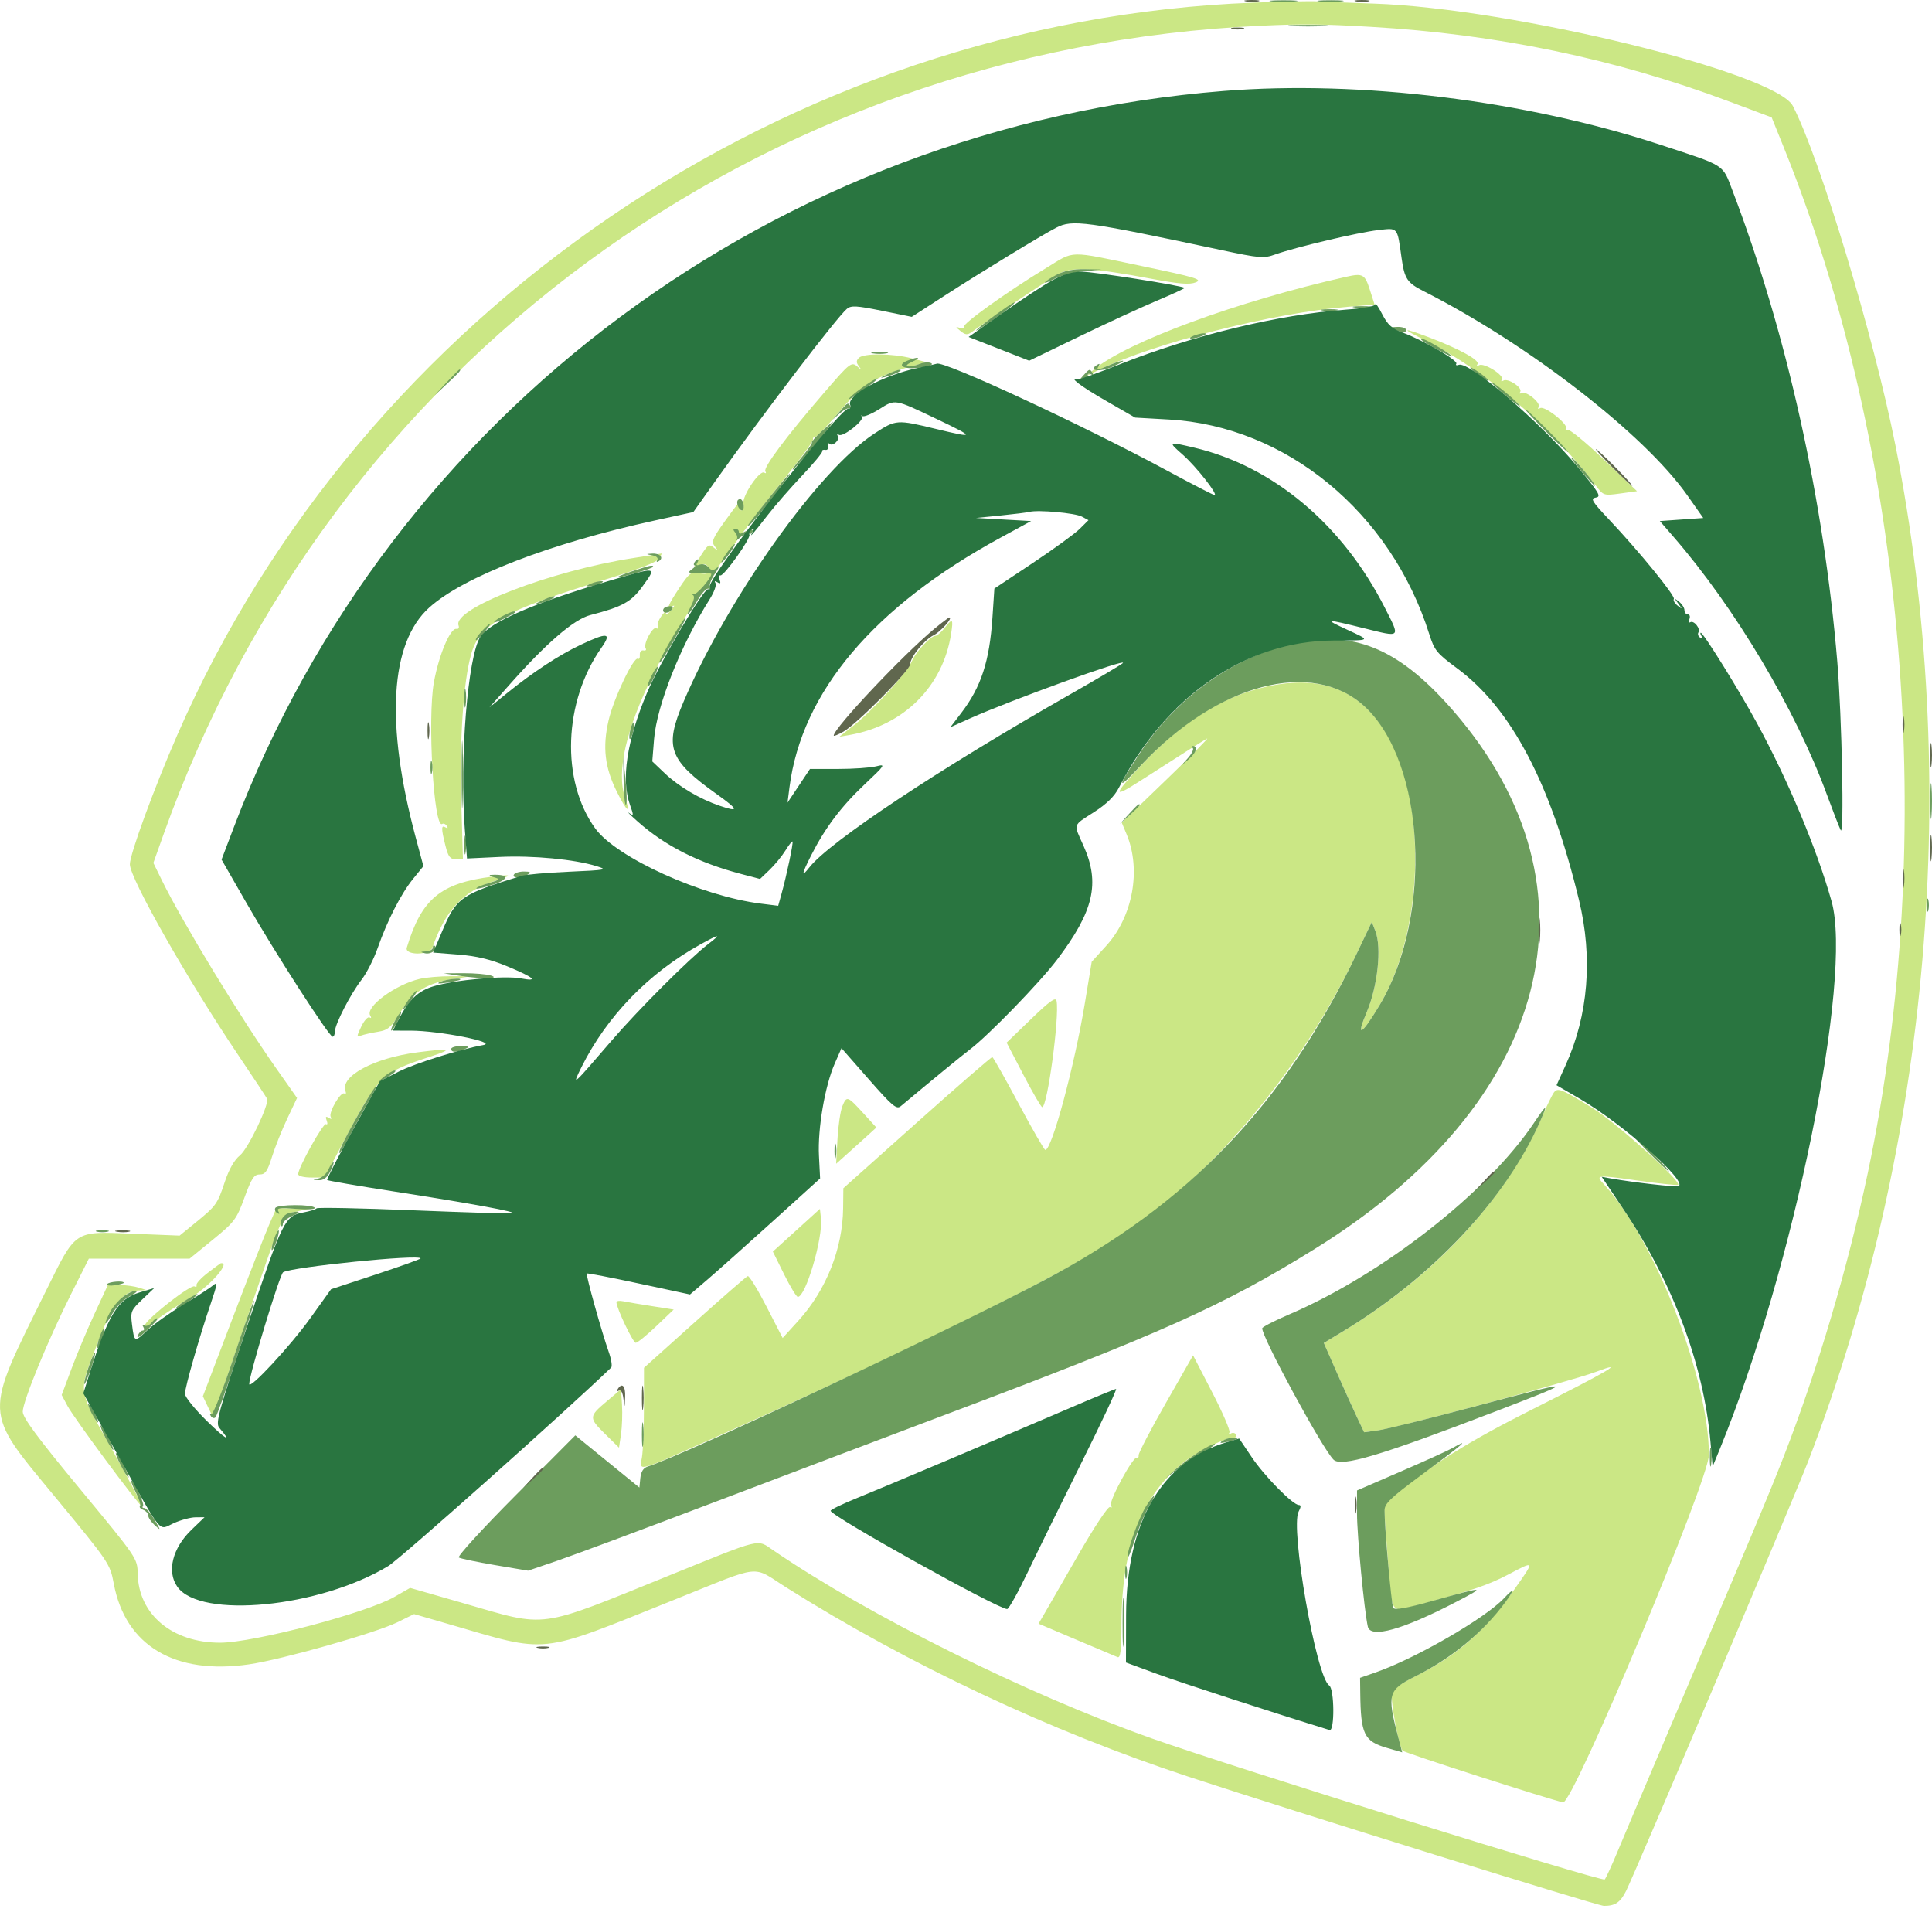 <svg width="496" height="490" viewBox="0 0 496 490" fill="none" xmlns="http://www.w3.org/2000/svg">
<path fill-rule="evenodd" clip-rule="evenodd" d="M321.672 0.684C202.639 5.245 92.982 79.911 45.48 188.75C39.54 202.36 33.34 219.275 33.34 221.869C33.34 225.466 48.025 251.315 61.165 270.851C65.09 276.684 68.421 281.726 68.566 282.056C69.183 283.452 63.691 294.915 61.603 296.59C60.173 297.735 58.8 300.134 57.73 303.349C55.811 309.114 55.511 309.53 50.133 313.908L46.106 317.186L34.027 316.703C18.825 316.098 19.626 315.566 11.74 331.487C-4.22 363.712 -4.293 361.941 13.895 383.972C28.06 401.129 28.245 401.402 29.203 406.518C32.197 422.483 44.883 430.035 64.009 427.238C72.422 426.008 96.388 419.21 101.978 416.468L106.311 414.343L114.803 416.806C141.388 424.515 137.534 424.926 173.283 410.596C196.171 401.419 192.763 401.783 201.922 407.551C233.197 427.255 269.896 444.512 305.174 456.104C332.787 465.179 410.219 489.261 411.78 489.261C414.664 489.261 415.966 488.381 417.457 485.433C419.723 480.949 460.539 384.64 464.267 374.98C495.542 293.935 503.597 199.914 486.601 114.242C481.074 86.379 467.294 40.799 460.29 27.211C455.879 18.654 388.109 2.096 352.705 0.924C346.224 0.709 339.683 0.448 338.171 0.344C336.659 0.242 329.234 0.393 321.672 0.684ZM351.92 6.885C384.29 8.762 414.612 15.073 443.841 26.017L454.84 30.136L457.837 37.556C489.445 115.795 497.624 215.199 479.521 301.098C474.424 325.28 466.66 351.482 457.984 373.77C454.219 383.444 450.122 393.2 425.981 449.978C421.664 460.133 416.881 471.446 415.353 475.119C413.825 478.792 412.311 482.098 411.985 482.465C411.36 483.17 316.493 453.638 295.764 446.286C263.454 434.825 223.083 414.764 198.461 397.933C194.266 395.065 195.91 394.671 172.246 404.256C137.513 418.325 140.885 417.861 119.011 411.568L105.297 407.622L101.247 409.94C93.966 414.106 65.08 421.695 56.504 421.695C44.219 421.695 35.557 414.444 35.349 403.983C35.27 400.031 35.227 399.968 20.555 382.248C9.611 369.025 5.842 363.938 5.842 362.386C5.842 359.753 12.329 343.961 18.273 332.131L22.81 323.096H35.746H48.681L54.635 318.237C60.201 313.696 60.731 312.987 62.758 307.434C64.567 302.473 65.213 301.491 66.667 301.491C68.097 301.491 68.658 300.69 69.821 296.973C70.597 294.489 72.365 290.071 73.747 287.155L76.26 281.854L70.868 274.192C61.58 260.993 46.762 236.616 41.546 225.951L39.375 221.514L41.995 214.166C85.027 93.502 194.822 12.586 323.636 6.604C334.459 6.101 339.23 6.148 351.92 6.885ZM268.574 68.796C258.388 74.995 246.993 83.159 247.464 83.923C247.706 84.314 247.266 84.432 246.488 84.186C245.221 83.786 245.231 83.868 246.594 84.978C247.835 85.99 248.365 86.039 249.469 85.239C255.37 80.969 269.945 71.251 272.137 70.125C275.388 68.46 280.777 68.784 295.434 71.53C302.791 72.909 305.407 73.121 307.006 72.467C308.803 71.732 306.989 71.186 293.179 68.303C273.883 64.272 276.079 64.227 268.574 68.796ZM345.635 71.045C317.807 77.29 289.311 87.769 280.819 94.881L278.855 96.525L281.997 95.007C296.502 87.991 326.871 80.29 346.124 78.742L352.9 78.198L351.67 74.354C350.403 70.392 349.863 70.096 345.635 71.045ZM365.877 87.362C381.315 95.087 398.073 109.353 409.688 124.653C411.645 127.228 411.751 127.262 415.974 126.678L420.271 126.087L411.735 117.95C407.039 113.474 402.83 110.04 402.382 110.317C401.932 110.594 401.787 110.465 402.056 110.027C402.72 108.952 396.531 104.063 395.396 104.765C394.863 105.095 394.708 104.977 395.016 104.478C395.669 103.421 391.705 100.204 390.595 100.889C390.147 101.166 390.01 101.023 390.289 100.573C390.943 99.514 387.117 96.983 385.952 97.704C385.437 98.022 385.284 97.9 385.587 97.411C386.256 96.325 380.916 93.004 379.702 93.754C379.139 94.103 378.991 93.984 379.325 93.443C379.936 92.454 374.427 89.441 366.66 86.518C359.843 83.951 359.596 84.22 365.877 87.362ZM220.501 91.86C219.791 92.569 219.791 93.074 220.501 94.021C221.274 95.056 221.245 95.097 220.326 94.276C218.595 92.734 218.426 92.86 211.448 100.954C201.81 112.132 195.9 120.045 196.485 120.992C196.766 121.448 196.64 121.599 196.206 121.33C195.004 120.588 190.463 127.362 190.842 129.33C191.019 130.251 190.793 131.005 190.34 131.005C189.886 131.005 189.719 130.475 189.968 129.827C190.836 127.562 189.735 128.688 186.107 133.773C182.899 138.267 182.581 139.064 183.512 140.254C184.455 141.456 184.431 141.498 183.306 140.62C181.913 139.532 181.794 139.626 179.172 143.829C177.818 145.997 177.822 146.029 179.333 145.222C180.489 144.601 181.104 144.668 181.782 145.487C182.974 146.923 181.705 147.7 179.197 147.072C177.541 146.655 176.899 147.168 174.448 150.861C171.462 155.356 170.973 156.623 172.596 155.649C173.263 155.248 173.232 155.484 172.499 156.388C171.236 157.945 170.514 158.145 171.242 156.735C171.521 156.195 171.018 156.637 170.125 157.717C169.231 158.798 168.665 160.141 168.87 160.705C169.072 161.266 168.905 161.52 168.495 161.268C167.569 160.695 165.087 165.332 165.747 166.403C166.014 166.833 165.762 167.086 165.191 166.968C164.615 166.849 164.199 167.363 164.258 168.119C164.317 168.87 164.093 169.317 163.761 169.111C162.702 168.457 157.549 179.291 156.242 184.911C154.644 191.799 155.256 197.029 158.397 203.314C160.927 208.376 162.005 209.185 160.51 204.897C155.757 191.261 171.091 160.555 201.61 122.601C205.638 117.592 208.843 113.193 208.735 112.821C208.627 112.452 208.879 112.15 209.295 112.15C209.712 112.15 212.381 109.369 215.227 105.969C220.919 99.169 224.831 96.59 232.821 94.367L237.857 92.968L234 91.968C229.137 90.706 221.712 90.648 220.501 91.86ZM162.579 143.252C141.315 146.545 116.08 156.278 117.722 160.553C117.948 161.145 117.704 161.543 117.18 161.439C115.62 161.135 112.67 168.119 111.396 175.133C109.708 184.414 111.364 212.838 113.515 211.511C113.867 211.293 114.409 211.53 114.721 212.035C115.076 212.611 114.949 212.744 114.383 212.394C113.248 211.693 113.242 212.662 114.354 217.079C115.076 219.945 115.558 220.569 117.042 220.569H118.851L118.419 205.838C117.954 189.956 118.963 174.943 120.967 167.913C123.188 160.114 129.246 156.771 156.013 148.574C163.94 146.147 168.614 144.314 169.178 143.409C169.661 142.637 169.964 142.038 169.852 142.081C169.742 142.122 166.468 142.649 162.579 143.252ZM242.461 161.253C241.613 162.333 240.574 163.217 240.155 163.217C238.948 163.217 235.123 167.326 234.104 169.72C232.863 172.633 224.193 182.247 219.363 186.065L215.488 189.128L218.102 188.67C232.069 186.223 242.106 176.202 244.186 162.628C244.779 158.754 244.563 158.582 242.461 161.253ZM325.208 176.247C313.8 178.771 303.267 185.364 293.016 196.397C285.688 204.285 285.615 205.015 292.603 200.529C304.036 193.191 308.746 190.208 309.888 189.583C310.536 189.228 305.873 193.942 299.525 200.058L287.986 211.179L289.211 214.107C293.03 223.217 290.851 235.257 284.024 242.762L280.271 246.888L278.517 257.495C275.84 273.669 270.034 295.225 268.36 295.198C268.081 295.192 265.006 289.853 261.521 283.335C258.037 276.814 254.996 271.426 254.761 271.361C254.527 271.296 245.826 278.845 235.426 288.135L216.515 305.026L216.456 310.164C216.335 320.531 212.106 331.173 205.006 338.986L200.928 343.474L196.786 335.409C194.507 330.976 192.341 327.451 191.972 327.578C191.602 327.706 185.457 333.054 178.315 339.463L165.328 351.116L165.321 361.069C165.315 366.543 165.085 372.388 164.81 374.057C164.189 377.807 163.044 378.103 182.507 369.467C230.205 348.298 273.243 327.009 287.497 317.53C311.775 301.385 334.001 274.759 348.433 244.531L352.185 236.675L353.108 239.032C354.758 243.253 353.695 253.179 350.879 259.824C347.99 266.645 349.524 265.797 354.198 257.988C365.323 239.407 366.464 207.131 356.62 189.473C349.855 177.341 339.664 173.049 325.208 176.247ZM126.439 225.026C113.108 226.687 108.22 230.741 104.437 243.27C103.828 245.29 110.309 245.26 111.013 243.241C114.369 233.603 119.001 228.689 127.164 226.1C131.738 224.649 131.563 224.387 126.439 225.026ZM107.768 251.278C101.443 252.769 93.695 258.504 95.048 260.694C95.398 261.262 95.325 261.466 94.871 261.185C94.443 260.92 93.489 261.971 92.752 263.517C91.532 266.076 91.527 266.286 92.691 265.838C93.397 265.569 95.331 265.131 96.991 264.866C99.644 264.44 100.361 263.811 102.919 259.671C106.157 254.421 109.734 252.264 116.968 251.204L120.939 250.62L115.833 250.601C113.024 250.591 109.394 250.895 107.768 251.278ZM264.703 261.592L258.428 267.647L262.745 275.928C265.119 280.481 267.288 284.207 267.563 284.207C268.891 284.207 272.029 260.999 271.249 256.949C271.039 255.853 269.57 256.894 264.703 261.592ZM107.19 270.136C95.995 271.577 87.241 276.295 88.702 280.102C88.922 280.675 88.789 280.95 88.404 280.712C87.459 280.131 84.25 285.676 84.912 286.746C85.247 287.286 85.061 287.361 84.395 286.949C83.633 286.477 83.493 286.668 83.871 287.654C84.155 288.396 84.077 288.811 83.696 288.575C83.01 288.151 76.55 299.759 76.55 301.414C76.55 301.907 78.004 302.277 79.938 302.277H83.328L87.928 293.593C97.346 275.82 97.757 275.415 110.726 271.155C116.481 269.266 115.701 269.04 107.19 270.136ZM398.933 280.439C398.511 280.999 397.157 283.755 395.928 286.564C386.596 307.862 368.383 327.512 344.711 341.812L339.86 344.743L343.221 352.383C345.069 356.584 347.396 361.738 348.394 363.838L350.209 367.654L353.856 367.171C358.91 366.499 403.411 354.546 409.665 352.179C417.814 349.093 413.11 351.878 393.618 361.677C377.072 369.993 367.884 375.725 357.508 384.198L355.239 386.052L356.188 398.846C357.413 415.372 356.516 414.078 365.136 411.749C378.115 408.239 382.338 406.781 387.541 404.02C394.038 400.569 394.042 400.585 388.765 408.017C380.995 418.957 373.971 425.089 363.084 430.439C359.674 432.117 357.604 433.643 357.347 434.672C356.905 436.428 359.142 448.423 360.094 449.411C360.65 449.986 398.228 462.079 401.29 462.669C403.794 463.15 438.736 379.906 438.73 373.466C438.718 354.004 424.842 318.231 411.804 304.048C409.521 301.565 409.718 301.544 420.664 303.082C426.065 303.842 430.634 304.323 430.815 304.152C431.734 303.288 414.813 288.105 408.85 284.444C400.785 279.493 399.915 279.141 398.933 280.439ZM216.268 283.945C215.761 285.169 215.193 288.999 215.007 292.456L214.667 298.741L217.299 296.394C218.747 295.104 221.07 293.01 222.463 291.745L224.992 289.441L221.706 285.841C217.57 281.313 217.387 281.249 216.268 283.945ZM69.145 314.258C68.144 316.526 63.895 327.394 59.704 338.408L52.083 358.433L53.401 361.192L54.721 363.95L61.684 343.523C73.302 309.449 72.223 311.889 76.028 311.037L79.3 310.302L75.132 310.217L70.964 310.133L69.145 314.258ZM204.46 315.803L198.414 321.285L201.291 327.101C202.875 330.299 204.465 332.917 204.827 332.917C206.85 332.917 211.299 317.826 210.764 312.779L210.503 310.322L204.46 315.803ZM53.374 326.716C51.645 328.036 50.327 329.466 50.447 329.896C50.565 330.324 50.335 330.475 49.936 330.228C49.035 329.67 38.376 337.917 37.233 340.054C36.614 341.207 37.289 340.942 39.833 339.033C41.722 337.613 45.947 334.861 49.223 332.917C54.022 330.069 59.411 323.803 56.64 324.296C56.571 324.308 55.102 325.398 53.374 326.716ZM24.362 337.041C22.508 341.038 19.828 347.412 18.41 351.205L15.831 358.101L17.318 360.9C18.958 363.989 35.249 385.972 36.447 386.712C36.859 386.965 33.503 380.562 28.989 372.482C19.553 355.591 19.864 358.26 25.597 343.419C28.95 334.736 31.676 331.412 35.561 331.267L37.661 331.188L35.697 330.56C34.616 330.214 32.383 329.896 30.733 329.853L27.732 329.774L24.362 337.041ZM158.256 334.276C158.25 335.761 162.504 344.702 163.215 344.702C163.651 344.702 166.022 342.781 168.483 340.432L172.959 336.163L167.377 335.289C164.305 334.81 160.998 334.25 160.025 334.044C159.053 333.84 158.256 333.944 158.256 334.276ZM299.254 360.259C295.381 367.039 292.26 373.026 292.319 373.564C292.377 374.1 292.173 374.383 291.865 374.193C290.979 373.645 284.582 385.437 285.21 386.457C285.536 386.983 285.434 387.158 284.969 386.871C284.511 386.588 280.99 391.891 276.833 399.123C272.801 406.137 268.855 412.984 268.064 414.341L266.624 416.808L276.274 420.905C281.583 423.156 286.367 425.177 286.907 425.395C287.658 425.698 287.895 423.687 287.917 416.869C287.978 397.197 292.988 384.125 303.789 375.464C307.254 372.684 314.527 369.057 316.634 369.057C317.296 369.057 317.614 368.697 317.343 368.257C317.072 367.819 316.465 367.697 315.998 367.986C315.529 368.277 315.366 368.157 315.635 367.721C315.904 367.285 313.912 362.656 311.211 357.431L306.297 347.931L299.254 360.259ZM155.704 359.778C151.13 363.647 151.12 363.966 155.445 368.208L158.916 371.616L159.426 368.177C159.707 366.283 159.823 362.911 159.686 360.68L159.436 356.624L155.704 359.778Z" fill="#CBE785"/>
<path fill-rule="evenodd" clip-rule="evenodd" d="M326.583 0.374C328.203 0.544 330.855 0.544 332.475 0.374C334.095 0.205 332.77 0.065 329.529 0.065C326.288 0.065 324.962 0.205 326.583 0.374ZM338.743 0.37C340.137 0.543 342.612 0.546 344.242 0.376C345.872 0.205 344.731 0.063 341.706 0.059C338.682 0.055 337.348 0.195 338.743 0.37ZM331.689 6.667C333.958 6.826 337.67 6.826 339.939 6.667C342.207 6.508 340.351 6.378 335.814 6.378C331.277 6.378 329.421 6.508 331.689 6.667ZM271.194 70.563C269.574 71.42 268.248 72.296 268.248 72.514C268.248 72.73 269.397 72.292 270.802 71.538C272.206 70.783 275.476 69.945 278.069 69.672L282.783 69.179L278.462 69.094C275.537 69.035 273.188 69.511 271.194 70.563ZM255.79 80.677C253.474 82.35 251.176 84.169 250.683 84.715C249.697 85.809 257.726 80.313 259.579 78.628C261.684 76.711 260.048 77.597 255.79 80.677ZM347.805 78.93C349.001 79.111 350.769 79.107 351.733 78.921C352.7 78.734 351.723 78.585 349.563 78.591C347.402 78.597 346.611 78.75 347.805 78.93ZM339.546 79.706C340.518 79.895 342.109 79.895 343.081 79.706C344.053 79.52 343.258 79.367 341.314 79.367C339.369 79.367 338.574 79.52 339.546 79.706ZM358.205 84.652C360.352 85.573 360.955 85.573 360.955 84.652C360.955 84.22 359.983 83.892 358.794 83.921C356.879 83.971 356.812 84.053 358.205 84.652ZM306.352 86.223C305.362 86.65 305.217 86.899 305.959 86.899C306.608 86.899 307.845 86.594 308.709 86.223C309.699 85.797 309.844 85.548 309.102 85.548C308.454 85.548 307.216 85.852 306.352 86.223ZM364.948 87.286C365.999 88.18 372.739 91.805 372.739 91.479C372.739 90.998 366.012 87.009 365.201 87.009C364.883 87.009 364.769 87.135 364.948 87.286ZM224.056 90.705C225.028 90.894 226.619 90.894 227.591 90.705C228.563 90.519 227.768 90.366 225.823 90.366C223.879 90.366 223.083 90.519 224.056 90.705ZM232.957 92.583C229.911 93.799 232.085 94.946 236.335 94.365C238.561 94.058 239.684 93.606 239.107 93.249C238.57 92.917 237.284 92.97 236.247 93.363C233.242 94.506 231.421 94.145 234.073 92.929C236.75 91.703 235.854 91.424 232.957 92.583ZM284.853 93.718C281.663 95.103 281.349 95.131 282.072 93.958C282.433 93.375 282.286 93.265 281.657 93.654C279.192 95.178 282.378 95.586 285.595 94.16C287.506 93.312 288.714 92.609 288.282 92.595C287.85 92.581 286.306 93.086 284.853 93.718ZM377.453 94.367C377.453 94.583 378.514 95.514 379.81 96.437C381.107 97.36 382.167 97.937 382.167 97.721C382.167 97.505 381.107 96.574 379.81 95.651C378.514 94.728 377.453 94.15 377.453 94.367ZM114.617 98.204L111.512 101.543L114.851 98.438C117.956 95.549 118.551 94.865 117.956 94.865C117.828 94.865 116.326 96.368 114.617 98.204ZM227.787 96.071C225.823 97.018 225.757 97.126 227.395 96.727C229.62 96.183 232.122 94.907 230.93 94.924C230.498 94.93 229.084 95.447 227.787 96.071ZM278.037 96.47C276.765 97.876 276.751 98.012 277.916 97.564C278.648 97.283 279.247 96.718 279.247 96.307C279.247 95.895 279.656 95.81 280.155 96.119C280.717 96.466 280.848 96.335 280.5 95.773C279.768 94.587 279.734 94.596 278.037 96.47ZM221.227 99.585C219.434 100.884 217.967 102.139 217.967 102.374C217.967 102.744 222.394 99.731 224.606 97.855C226.466 96.278 224.166 97.454 221.227 99.585ZM382.953 98.212C382.953 98.397 384.809 100.096 387.078 101.987C389.346 103.881 390.705 104.806 390.098 104.046C388.881 102.518 382.953 97.678 382.953 98.212ZM215.551 105.668L213.646 107.829L215.669 106.053C216.78 105.077 217.986 104.547 218.348 104.875C218.709 105.203 218.751 105.03 218.44 104.49C217.696 103.197 217.747 103.176 215.551 105.668ZM396.702 110.578C399.703 113.603 402.337 116.078 402.553 116.078C402.769 116.078 400.489 113.603 397.487 110.578C394.486 107.554 391.852 105.079 391.636 105.079C391.42 105.079 393.701 107.554 396.702 110.578ZM210.896 110.765C209.384 112.14 208.278 113.405 208.441 113.574C208.602 113.745 207.38 115.504 205.726 117.484C204.071 119.464 203.126 120.831 203.625 120.523C204.465 120.002 214.3 108.194 213.848 108.245C213.736 108.257 212.408 109.392 210.896 110.765ZM405.686 120.595C407.577 122.864 409.276 124.72 409.461 124.72C409.995 124.72 405.155 118.792 403.627 117.575C402.867 116.968 403.792 118.327 405.686 120.595ZM197.892 127.273C191.789 134.93 191.504 135.32 192.455 134.753C193.394 134.193 203.265 121.577 202.766 121.577C202.582 121.577 200.388 124.141 197.892 127.273ZM189.475 128.332C188.872 128.935 189.654 131.005 190.483 131.005C191.155 131.005 191.062 128.98 190.361 128.279C190.133 128.049 189.735 128.075 189.475 128.332ZM188.796 136.774C189.277 137.353 189.409 138.145 189.088 138.534C188.766 138.921 189.242 138.622 190.139 137.87C191.039 137.118 191.976 136.703 192.221 136.949C192.469 137.194 192.883 137.049 193.144 136.627C193.682 135.754 192.148 135.843 190.666 136.77C190.112 137.116 189.683 137.019 189.683 136.552C189.683 136.094 189.287 135.719 188.802 135.719C188.153 135.719 188.151 135.998 188.796 136.774ZM186.541 142.004C185.618 143.301 185.04 144.361 185.256 144.361C185.472 144.361 186.403 143.301 187.327 142.004C188.25 140.708 188.827 139.647 188.611 139.647C188.395 139.647 187.464 140.708 186.541 142.004ZM167.501 142.56C168.528 142.759 169.058 143.261 168.754 143.752C168.438 144.265 168.595 144.377 169.149 144.035C170.502 143.198 169.429 141.989 167.442 142.11C165.735 142.218 165.735 142.22 167.501 142.56ZM178.292 144.361C178.024 144.793 178.072 145.147 178.396 145.147C178.72 145.147 178.366 145.599 177.612 146.151C176.418 147.025 176.654 147.148 179.427 147.111C181.179 147.087 182.613 147.186 182.613 147.329C182.613 148.407 178.869 152.711 178.076 152.546C177.526 152.43 177.431 152.514 177.867 152.73C178.366 152.98 178.219 153.98 177.475 155.421C175.622 159.004 176.73 158.116 179.048 154.162C180.266 152.082 181.487 150.829 181.992 151.141C182.512 151.464 182.632 151.312 182.293 150.762C181.982 150.261 182.532 148.704 183.514 147.302C184.496 145.901 184.744 145.2 184.06 145.746C183.053 146.553 182.644 146.526 181.874 145.597C181.354 144.968 180.364 144.67 179.676 144.935C178.847 145.253 178.618 145.104 178.995 144.495C179.307 143.99 179.386 143.576 179.17 143.576C178.954 143.576 178.559 143.929 178.292 144.361ZM162.186 146.685C159.809 147.478 158.163 148.164 158.529 148.209C159.487 148.325 167.685 145.885 167.685 145.485C167.685 144.952 166.8 145.145 162.186 146.685ZM151.58 149.861C150.59 150.287 150.444 150.536 151.187 150.536C151.835 150.536 153.072 150.232 153.937 149.861C154.926 149.435 155.072 149.185 154.329 149.185C153.681 149.185 152.444 149.49 151.58 149.861ZM139.009 154.209C137.045 155.156 136.978 155.264 138.616 154.865C140.842 154.321 143.344 153.045 142.152 153.062C141.72 153.068 140.306 153.585 139.009 154.209ZM170.388 156.223C169.708 157.322 171.421 157.717 172.297 156.661C172.949 155.877 172.867 155.622 171.959 155.622C171.299 155.622 170.592 155.893 170.388 156.223ZM128.992 158.167C125.946 159.819 126.292 160.39 129.385 158.815C132.347 157.311 132.871 156.92 131.874 156.963C131.477 156.981 130.18 157.523 128.992 158.167ZM172.435 163.944C170.687 166.935 169.259 169.675 169.259 170.032C169.261 170.388 169.897 169.62 170.671 168.324C174.56 161.81 176.357 158.503 176.003 158.503C175.787 158.503 174.181 160.95 172.435 163.944ZM123.691 162.034C122.68 163.115 121.998 164.128 122.181 164.289C122.361 164.45 123.334 163.566 124.337 162.327C126.588 159.554 126.191 159.375 123.691 162.034ZM333.516 164.857C317.471 168.005 302.292 178.602 292.531 193.468C286.538 202.593 286.615 203.194 292.914 196.461C312.608 175.412 336.941 169.013 350.337 181.359C365.942 195.745 367.923 235.064 354.198 257.988C349.524 265.797 347.99 266.645 350.879 259.824C353.695 253.179 354.758 243.253 353.108 239.032L352.185 236.675L348.433 244.531C329.912 283.325 305.38 308.966 267.855 328.753C242.742 341.995 175.744 373.464 166.252 376.477C165.165 376.821 164.557 377.787 164.393 379.425L164.15 381.861L155.922 375.161L147.695 368.463L132.353 383.884C123.915 392.365 117.365 399.536 117.797 399.819C118.229 400.101 122.406 400.979 127.081 401.769L135.578 403.203L143.187 400.604C147.37 399.174 165.996 392.229 184.577 385.168C203.157 378.107 228.789 368.402 241.536 363.6C298.46 342.16 313.777 335.305 337.354 320.718C398.23 283.054 412.519 228.08 373.244 182.636C359.782 167.061 348.353 161.946 333.516 164.857ZM167.255 173.503C166.564 174.84 166.138 176.072 166.309 176.243C166.479 176.414 167.206 175.32 167.925 173.813C169.539 170.425 168.98 170.166 167.255 173.503ZM119.199 179.323C119.205 181.483 119.358 182.275 119.539 181.08C119.72 179.884 119.716 178.117 119.529 177.152C119.342 176.186 119.193 177.162 119.199 179.323ZM118.514 198.964C118.516 206.742 118.633 209.818 118.775 205.799C118.918 201.78 118.918 195.417 118.775 191.657C118.63 187.898 118.514 191.186 118.514 198.964ZM161.85 187.236C161.559 188.387 161.475 189.481 161.659 189.666C161.846 189.85 162.233 189.061 162.522 187.908C162.812 186.757 162.897 185.663 162.712 185.478C162.526 185.293 162.139 186.083 161.85 187.236ZM306.228 192.03C306.521 192.323 305.961 193.472 304.985 194.584L303.21 196.607L305.347 194.725C307.214 193.079 307.619 191.5 306.175 191.5C305.912 191.5 305.936 191.74 306.228 192.03ZM110.516 197C110.516 198.512 110.677 199.131 110.875 198.375C111.072 197.618 111.072 196.381 110.875 195.625C110.677 194.869 110.516 195.487 110.516 197ZM160.106 200.692C160.171 204.233 160.442 206.885 160.711 206.585C160.978 206.282 160.927 203.383 160.595 200.142L159.99 194.25L160.106 200.692ZM495.583 205.642C495.583 209.747 495.717 211.426 495.878 209.374C496.039 207.321 496.039 203.962 495.878 201.91C495.717 199.857 495.583 201.537 495.583 205.642ZM289.805 208.981L287.497 211.534L290.05 209.226C291.454 207.957 292.603 206.808 292.603 206.673C292.603 206.066 291.955 206.6 289.805 208.981ZM119.199 217.034C119.205 219.194 119.358 219.986 119.539 218.792C119.72 217.595 119.716 215.828 119.529 214.863C119.342 213.897 119.193 214.873 119.199 217.034ZM131.938 224.497C131.318 225.501 133.922 225.501 135.474 224.497C136.395 223.902 136.193 223.733 134.539 223.723C133.376 223.718 132.206 224.065 131.938 224.497ZM126.79 225.191C128.548 225.682 128.427 225.813 125.339 226.738C123.483 227.294 122.116 227.899 122.3 228.084C122.485 228.27 124.536 227.775 126.859 226.986C130.954 225.593 130.526 224.328 126.046 224.586C125.398 224.623 125.732 224.896 126.79 225.191ZM494.698 232.354C494.698 233.866 494.859 234.485 495.057 233.729C495.253 232.973 495.253 231.735 495.057 230.979C494.859 230.223 494.698 230.841 494.698 232.354ZM111.119 243.221C111.119 243.726 110.323 244.18 109.351 244.229C107.896 244.305 107.841 244.388 109.041 244.696C110.608 245.099 112.543 243.728 111.655 242.842C111.36 242.548 111.119 242.718 111.119 243.221ZM117.797 250.459C123.273 251.313 128.749 251.29 126.046 250.424C124.966 250.078 121.784 249.807 118.975 249.821L113.868 249.848L117.797 250.459ZM113.083 252.032C111.987 252.527 112.464 252.598 114.654 252.266C116.383 252.003 117.944 251.657 118.125 251.498C118.798 250.903 114.591 251.349 113.083 252.032ZM104.834 256.709C103.91 258.005 103.333 259.066 103.549 259.066C103.765 259.066 104.696 258.005 105.619 256.709C106.542 255.413 107.12 254.352 106.904 254.352C106.688 254.352 105.757 255.413 104.834 256.709ZM101.298 262.208C100.628 263.505 100.255 264.565 100.471 264.565C100.687 264.565 101.414 263.505 102.084 262.208C102.754 260.912 103.127 259.851 102.911 259.851C102.695 259.851 101.968 260.912 101.298 262.208ZM115.833 269.279C115.833 270.212 117.198 270.212 119.368 269.279C120.684 268.714 120.525 268.596 118.386 268.549C116.982 268.519 115.833 268.847 115.833 269.279ZM98.548 276.421C97.244 277.487 97.113 277.754 98.156 277.214C100.719 275.891 102.139 274.802 101.298 274.808C100.866 274.812 99.629 275.537 98.548 276.421ZM93.182 284.01C89.254 290.775 86.62 295.991 87.129 295.991C87.347 295.991 88.576 293.958 89.859 291.474C91.14 288.989 93.275 285.1 94.599 282.832C95.924 280.563 96.84 278.707 96.635 278.707C96.429 278.707 94.875 281.093 93.182 284.01ZM393.759 288.331C381.794 306.138 354.915 327.15 330.963 337.422C327.17 339.049 324.057 340.649 324.047 340.979C323.978 343.291 339.448 371.793 342.343 374.688C344.325 376.669 354.167 373.749 383.738 362.398C405.627 353.996 405.291 353.925 378.025 361.192C366.692 364.213 355.797 366.904 353.815 367.173L350.213 367.664L348.396 363.842C347.398 361.74 345.069 356.584 343.221 352.383L339.86 344.743L344.711 341.812C367.715 327.914 386.528 307.894 395.372 287.899C397.464 283.173 397.173 283.252 393.759 288.331ZM423.414 295.991C425.979 298.584 428.255 300.705 428.471 300.705C428.687 300.705 426.765 298.584 424.199 295.991C421.634 293.399 419.358 291.277 419.142 291.277C418.926 291.277 420.849 293.399 423.414 295.991ZM214.237 295.598C214.245 297.327 214.406 297.942 214.594 296.964C214.783 295.987 214.775 294.573 214.579 293.821C214.382 293.071 214.227 293.87 214.237 295.598ZM84.283 300.271C83.8 301.33 82.659 302.341 81.745 302.522C80.139 302.838 80.141 302.852 81.834 302.956C83.04 303.029 83.959 302.331 84.799 300.705C85.469 299.409 85.825 298.348 85.589 298.348C85.351 298.348 84.764 299.214 84.283 300.271ZM70.691 310.078C70.444 310.481 70.654 311.066 71.159 311.378C71.772 311.757 71.868 311.604 71.445 310.923C70.941 310.105 71.866 309.984 76.028 310.318C78.964 310.553 81.056 310.433 80.814 310.043C80.243 309.116 71.267 309.147 70.691 310.078ZM74.064 311.447C72.716 311.804 71.481 313.969 72.212 314.698C72.437 314.923 72.622 314.68 72.622 314.153C72.622 313.629 73.771 312.7 75.175 312.089C77.579 311.044 76.953 310.683 74.064 311.447ZM24.894 316.175C25.65 316.371 26.887 316.371 27.644 316.175C28.4 315.976 27.781 315.815 26.269 315.815C24.756 315.815 24.138 315.976 24.894 316.175ZM70.351 318.076C69.868 319.464 69.609 320.739 69.778 320.906C69.947 321.075 70.479 320.075 70.964 318.689C71.447 317.3 71.707 316.025 71.538 315.858C71.369 315.689 70.837 316.689 70.351 318.076ZM27.536 329.633C27.316 329.986 28.18 330.122 29.453 329.935C30.727 329.749 31.768 329.46 31.768 329.293C31.768 328.694 27.924 329.002 27.536 329.633ZM31.466 332.985C30.319 333.889 28.858 335.639 28.217 336.874C26.381 340.428 26.889 340.72 28.848 337.238C29.851 335.45 31.796 333.502 33.351 332.722C34.858 331.966 35.518 331.347 34.821 331.347C34.123 331.345 32.613 332.084 31.466 332.985ZM47.678 333.793C45.001 335.507 44.132 336.66 46.499 335.358C48.302 334.368 51.127 332.184 50.624 332.168C50.408 332.163 49.082 332.893 47.678 333.793ZM59.965 348.52C57.241 356.732 54.678 363.241 54.267 362.989C53.847 362.728 53.784 362.952 54.126 363.504C54.458 364.04 54.998 364.184 55.326 363.822C56.133 362.934 65.606 334.282 65.221 333.897C65.054 333.73 62.689 340.31 59.965 348.52ZM38.847 339.587C38.313 340.229 37.507 340.528 37.058 340.251C36.582 339.956 36.474 340.125 36.8 340.651C37.109 341.15 37.024 341.559 36.612 341.559C36.201 341.559 35.628 342.178 35.339 342.934C35.048 343.696 36.06 343.103 37.611 341.602C39.151 340.111 40.41 338.786 40.41 338.656C40.41 338.102 39.752 338.493 38.847 339.587ZM25.57 343.217C25.086 344.605 24.827 345.88 24.996 346.047C25.165 346.216 25.697 345.216 26.182 343.829C26.666 342.441 26.925 341.166 26.756 340.999C26.587 340.83 26.055 341.83 25.57 343.217ZM22.822 350.692C22.124 352.737 21.58 354.787 21.612 355.251C21.643 355.714 22.35 354.176 23.181 351.835C24.012 349.494 24.556 347.441 24.391 347.274C24.224 347.109 23.519 348.645 22.822 350.692ZM23.519 362.771C24.189 364.068 24.916 365.128 25.131 365.128C25.348 365.128 24.974 364.068 24.305 362.771C23.635 361.475 22.908 360.414 22.692 360.414C22.476 360.414 22.849 361.475 23.519 362.771ZM164.794 368.271C164.794 371.08 164.938 372.229 165.11 370.824C165.285 369.42 165.285 367.122 165.11 365.718C164.938 364.313 164.794 365.462 164.794 368.271ZM27.054 369.057C27.936 370.785 28.834 372.199 29.05 372.199C29.266 372.199 28.722 370.785 27.84 369.057C26.958 367.328 26.061 365.914 25.845 365.914C25.628 365.914 26.172 367.328 27.054 369.057ZM313.816 369.878C312.956 370.461 313.274 370.534 314.994 370.149C317.884 369.502 318.51 369.053 316.501 369.068C315.672 369.074 314.464 369.44 313.816 369.878ZM307.487 372.914C305.567 374.169 302.935 376.155 301.638 377.325L299.281 379.453L302.031 377.388C303.544 376.253 306.549 374.271 308.709 372.983C310.87 371.696 312.264 370.64 311.809 370.636C311.353 370.632 309.408 371.657 307.487 372.914ZM372.739 371.796C371.659 372.409 365.737 375.092 359.58 377.758L348.384 382.605V388.598C348.386 394.121 350.238 413.457 351.16 417.57C351.857 420.674 360.173 418.336 373.918 411.175C381.641 407.151 381.441 407.145 367.633 411.002C361.043 412.843 358.052 413.371 357.692 412.756C357.213 411.929 355.455 392.259 355.455 387.718C355.455 385.985 356.968 384.526 364.687 378.806C376.167 370.3 377.642 369.017 372.739 371.796ZM438.958 374.163C438.964 376.324 439.117 377.115 439.298 375.921C439.478 374.725 439.474 372.957 439.288 371.993C439.101 371.027 438.952 372.003 438.958 374.163ZM30.983 376.127C31.864 377.856 32.762 379.27 32.978 379.27C33.194 379.27 32.65 377.856 31.768 376.127C30.886 374.399 29.989 372.985 29.773 372.985C29.557 372.985 30.101 374.399 30.983 376.127ZM34.862 383.1C35.716 384.775 36.203 386.358 35.944 386.618C35.685 386.877 36.052 387.313 36.763 387.584C37.472 387.857 38.053 388.517 38.053 389.053C38.053 389.587 38.8 390.699 39.711 391.522C41.343 392.995 41.341 392.97 39.635 390.073C38.68 388.452 37.521 387.126 37.06 387.126C36.598 387.126 36.441 386.906 36.71 386.635C37.207 386.14 34.424 380.056 33.701 380.056C33.485 380.056 34.007 381.427 34.862 383.1ZM294.224 386.655C292.379 389.639 289.441 397.695 289.496 399.624C289.516 400.312 290.353 398.342 291.354 395.246C292.358 392.151 293.961 388.35 294.919 386.8C295.876 385.251 296.483 383.984 296.266 383.984C296.05 383.984 295.131 385.186 294.224 386.655ZM288.858 403.625C288.858 405.137 289.019 405.756 289.217 405C289.414 404.244 289.414 403.006 289.217 402.25C289.019 401.494 288.858 402.113 288.858 403.625ZM288.194 416.588C288.196 422.206 288.322 424.402 288.473 421.465C288.624 418.531 288.624 413.935 288.471 411.252C288.318 408.571 288.194 410.971 288.194 416.588ZM386.105 410.293C381.297 415.41 363.547 425.672 353.295 429.263L349.17 430.706L349.217 434.646C349.341 445.16 350.217 446.981 355.956 448.66L359.99 449.841L358.979 446.001C356.041 434.864 356.323 433.837 363.312 430.345C372.761 425.625 380.702 419.089 386.463 411.285C388.959 407.907 388.788 407.435 386.105 410.293Z" fill="#6C9D5D"/>
<path fill-rule="evenodd" clip-rule="evenodd" d="M314.209 23.342C199.337 32.491 100.497 105.963 60.079 212.249L56.88 220.659L63.277 231.81C70.503 244.404 84.495 266.121 85.389 266.131C85.713 266.135 85.982 265.518 85.988 264.762C86.002 262.892 89.993 255.155 92.847 251.469C94.127 249.813 95.979 246.162 96.963 243.353C99.438 236.286 102.958 229.419 106.073 225.58L108.703 222.341L106.723 214.973C98.902 185.845 100.114 165.079 110.166 155.997C118.944 148.066 141.062 139.52 168.08 133.616L177.995 131.449L183.601 123.567C196.12 105.969 214.919 81.352 217.433 79.268C218.515 78.373 219.9 78.449 226.393 79.771L234.073 81.335L242.322 76.01C251.868 69.849 267.498 60.328 271.155 58.449C275.311 56.31 278.527 56.744 313.311 64.139C323.503 66.305 324.404 66.38 327.453 65.292C332.591 63.459 348.779 59.633 353.807 59.065C358.969 58.48 358.696 58.156 359.819 66.189C360.576 71.587 361.24 72.586 365.5 74.747C392.324 88.347 422.131 111.433 433.211 127.187L437.277 132.969L431.702 133.362L426.128 133.755L429.54 137.683C445.384 155.928 461.007 182.157 468.991 203.911C470.529 208.103 472.138 212.241 472.562 213.105C473.499 215.003 472.876 184.123 471.692 169.895C468.235 128.373 458.687 85.422 444.836 49.08C442.151 42.033 443.242 42.736 426.376 37.197C391.621 25.783 349.26 20.551 314.209 23.342ZM270.106 71.978C267.887 73.201 262.156 76.97 257.369 80.353L248.666 86.502L256.444 89.547L264.222 92.593L277.038 86.396C284.087 82.988 293.106 78.828 297.084 77.151C301.061 75.474 304.223 74.012 304.113 73.9C303.53 73.319 280.732 69.727 277.696 69.739C275.286 69.748 272.84 70.471 270.106 71.978ZM353.098 78.092C353.098 78.599 350.032 79.158 345.438 79.492C328.317 80.732 306.274 86.06 287.56 93.483C281.907 95.726 277.018 97.484 276.694 97.391C274.184 96.672 277.395 99.126 283.781 102.801L291.425 107.2L300.067 107.691C330.236 109.404 357.087 131.536 366.947 162.814C368.249 166.947 368.87 167.707 374.059 171.547C388.001 181.856 398.108 201.063 405.377 231.071C408.96 245.855 407.766 260.586 401.95 273.416L399.605 278.585L405.617 282.083C416.588 288.471 433.623 303.587 430.881 304.502C430.1 304.761 419.324 303.534 413.772 302.55L411.203 302.096L416.669 310.239C429.579 329.468 437.394 350.329 439.137 370.208L439.685 376.465L441.603 371.779C460.524 325.543 475.726 250.936 470.217 231.36C466.448 217.971 458.996 200.176 451.074 185.649C446.317 176.928 437.31 162.431 436.646 162.431C436.448 162.431 436.536 162.84 436.844 163.339C437.194 163.904 437.06 164.032 436.485 163.676C435.98 163.364 435.778 162.763 436.039 162.343C436.638 161.373 434.861 159.161 433.939 159.731C433.562 159.964 433.462 159.607 433.719 158.937C433.977 158.265 433.796 157.717 433.319 157.717C432.84 157.717 432.449 157.23 432.449 156.635C432.449 156.04 431.83 155.068 431.074 154.475C429.799 153.475 429.785 153.51 430.877 154.968C431.969 156.423 431.954 156.46 430.689 155.468C429.939 154.879 429.503 154.105 429.724 153.75C430.174 153.019 420.841 141.578 413.116 133.39C408.667 128.672 408.229 127.949 409.685 127.725C411.148 127.501 410.59 126.549 405.157 120.006C395.616 108.514 377.153 92.638 374.509 93.652C373.924 93.877 373.641 93.744 373.881 93.355C374.383 92.542 365.415 87.343 360.169 85.404C357.353 84.361 356.274 83.401 354.866 80.673C353.894 78.789 353.098 77.628 353.098 78.092ZM235.644 94.449C226.68 96.35 217.313 101.457 218.259 103.924C218.499 104.549 218.314 104.977 217.847 104.873C215.781 104.417 181.149 148.916 182.222 150.648C182.501 151.1 182.314 151.373 181.807 151.255C180.629 150.978 169.351 170.113 166.036 178.014C160.899 190.261 159.418 200.132 161.744 206.651C162.716 209.374 162.697 209.546 161.514 208.702C160.803 208.195 161.764 209.156 163.649 210.837C170.671 217.093 179.252 221.453 190.243 224.348L195.124 225.633L197.566 223.297C198.909 222.013 200.73 219.795 201.614 218.367C202.495 216.939 203.328 215.881 203.462 216.014C203.729 216.281 201.951 224.735 200.628 229.49L199.783 232.521L195.33 231.965C180.103 230.062 158.222 220.131 152.817 212.667C143.941 200.415 144.646 180.112 154.43 166.238C157.134 162.404 155.977 162.252 149.046 165.533C143.521 168.145 136.749 172.595 130.139 177.956L125.653 181.591L130.489 176.115C140.172 165.148 147.3 158.986 151.58 157.884C159.831 155.757 162.086 154.508 164.994 150.462C168.644 145.381 168.876 145.416 156.331 149.12C136.908 154.856 125.799 159.681 123.322 163.462C120.105 168.371 117.968 194.753 119.325 212.811L119.892 220.375L128.273 219.978C136.819 219.573 147.506 220.589 153.151 222.343C156.113 223.262 155.706 223.344 146.08 223.773C140.463 224.022 134.983 224.497 133.903 224.827C118.258 229.62 117.188 230.368 113.503 239.091L111.205 244.531L117.716 245.046C122.383 245.415 125.93 246.27 130.241 248.065C137.202 250.962 138.402 252.038 133.684 251.152C129.579 250.382 116.826 251.526 111.405 253.15C107.263 254.391 104.971 256.595 102.18 262.012L100.864 264.565L105.403 264.569C112.743 264.577 127.886 267.572 124.082 268.264C118.097 269.352 106.536 272.976 102.431 275.05L97.527 277.529L90.6 290.06C86.789 296.952 83.819 302.736 84 302.917C84.179 303.098 91.857 304.413 101.062 305.845C121.424 309.01 133.125 311.164 131.546 311.461C130.897 311.582 119.407 311.233 106.012 310.687C92.617 310.139 81.48 309.915 81.264 310.19C81.048 310.467 79.526 310.94 77.882 311.243C73.138 312.115 72.626 313.146 63.656 339.852C56.041 362.53 55.269 365.329 56.302 366.533C59.698 370.492 57.999 369.553 53.089 364.757C50.005 361.744 47.481 358.613 47.481 357.802C47.481 356.125 51.168 343.23 54.124 334.571C55.797 329.666 55.894 328.941 54.741 329.927C53.988 330.57 50.545 332.801 47.088 334.889C43.632 336.975 39.483 339.925 37.871 341.443C34.481 344.641 34.485 344.643 33.892 340.013C33.469 336.708 33.622 336.332 36.525 333.573L39.605 330.64L35.883 331.752C30.191 333.451 27.762 337.444 22.751 353.35L21.388 357.674L30.6 374.169C41.976 394.537 40.566 392.836 44.582 391.013C46.393 390.19 48.917 389.511 50.194 389.501L52.511 389.483L49.163 392.701C44.278 397.397 42.777 403.403 45.515 407.314C51.382 415.687 82.085 412.676 99.701 401.999C102.714 400.174 144.845 362.657 156.898 351.065C157.23 350.747 156.944 348.918 156.262 347.003C154.518 342.107 150.354 327.203 150.647 326.909C150.782 326.775 156.798 327.932 164.016 329.482L177.143 332.296L181.458 328.611C183.83 326.584 191.345 319.885 198.159 313.723L210.546 302.52L210.25 296.667C209.902 289.755 211.776 278.784 214.284 273.062L216.034 269.069L223.022 277.034C229.115 283.977 230.172 284.867 231.256 283.957C238.824 277.621 247.099 270.835 249 269.405C253.663 265.899 266.901 252.266 271.359 246.38C280.801 233.915 282.476 226.727 278.175 217.132C275.559 211.3 275.329 212.043 280.868 208.474C284.134 206.37 286.13 204.408 287.261 202.189C299.211 178.739 319.954 164.507 342.292 164.427C352.228 164.389 352.065 164.519 345.831 161.634C339.766 158.827 340.163 158.792 350.119 161.255C359.8 163.651 359.535 163.906 355.538 156.028C344.686 134.639 326.887 119.698 306.553 114.903C299.816 113.314 299.794 113.328 303.689 116.763C307.114 119.786 312.844 127.077 311.793 127.077C311.492 127.077 306.079 124.29 299.765 120.882C277.7 108.976 241.839 92.34 240.46 93.371C240.405 93.414 238.237 93.899 235.644 94.449ZM240.533 107.591C250.449 112.317 250.432 112.562 240.354 110.125C230.209 107.67 230.038 107.681 224.57 111.238C210.285 120.531 186.981 153.243 175.499 180.116C170.496 191.826 171.647 195.041 184.013 203.864C189.656 207.891 189.831 208.564 184.791 206.854C179.649 205.108 174.236 201.902 170.622 198.465L167.458 195.454L167.915 189.746C168.607 181.122 174.799 165.544 182.19 153.834C183.318 152.049 183.997 150.193 183.699 149.71C183.343 149.136 183.516 149.055 184.196 149.476C184.95 149.941 185.099 149.761 184.738 148.82C184.465 148.107 184.557 147.606 184.946 147.71C185.855 147.95 192.897 138.041 192.394 137.228C192.186 136.89 192.429 136.357 192.934 136.045C193.559 135.66 193.649 135.831 193.215 136.579C192.162 138.394 193.264 137.159 197.027 132.304C198.986 129.776 202.986 125.18 205.919 122.09C208.849 118.999 211.169 116.206 211.073 115.882C210.975 115.557 211.338 115.381 211.878 115.489C212.418 115.597 212.742 115.155 212.599 114.507C212.454 113.858 212.599 113.589 212.919 113.912C213.734 114.727 215.704 112.937 215.087 111.94C214.809 111.49 214.948 111.348 215.396 111.623C216.454 112.279 222.019 107.862 221.28 106.953C220.97 106.57 221.019 106.501 221.388 106.797C221.756 107.094 223.7 106.308 225.709 105.051C229.924 102.41 229.504 102.337 240.533 107.591ZM277.737 132.608L279.448 133.525L277.187 135.766C275.944 137 270.507 140.952 265.106 144.546L255.285 151.082L254.788 158.525C254.04 169.742 251.881 176.351 246.798 183.001L243.986 186.68L248.915 184.467C259.443 179.745 289.712 168.787 288.261 170.223C287.84 170.639 281.663 174.302 274.533 178.362C241.139 197.379 212.986 216.059 207.814 222.633C205.626 225.415 205.758 224.497 208.254 219.561C211.786 212.579 215.967 207.021 221.903 201.423C227.292 196.338 227.459 196.08 224.947 196.717C223.484 197.088 219.061 197.393 215.117 197.393H207.946L205.065 201.714L202.181 206.035L202.682 202.106C205.807 177.637 224.344 155.71 256.856 138.027L264.713 133.755L257.642 133.358L250.571 132.96L256.856 132.329C260.313 131.981 263.672 131.561 264.32 131.394C266.514 130.827 276.014 131.687 277.737 132.608ZM181.827 242.337C176.972 246.061 163.818 259.223 156.863 267.315C146.936 278.866 146.746 279.033 149.254 273.993C155.802 260.834 166.527 249.768 179.863 242.406C184.807 239.678 185.317 239.66 181.827 242.337ZM107.976 323.041C107.976 323.226 102.805 325.082 96.486 327.166L84.994 330.953L79.642 338.416C74.531 345.542 63.98 356.901 63.98 355.276C63.98 352.939 71.813 327.13 72.687 326.592C74.879 325.237 107.976 321.906 107.976 323.041ZM275.319 361.161C254.965 369.899 226.951 381.753 220.127 384.51C216.346 386.04 213.253 387.533 213.253 387.828C213.253 389.138 256.204 413.053 258.559 413.053C258.985 413.053 261.399 408.722 263.923 403.429C266.445 398.135 272.693 385.408 277.81 375.145C282.924 364.883 286.843 356.514 286.519 356.547C286.192 356.579 281.153 358.655 275.319 361.161ZM314.825 370.253C298.183 375.173 289.164 390.725 289.101 414.612L289.068 426.778L297.044 429.705C303.151 431.946 327.199 439.765 341.339 444.106C342.679 444.518 342.586 433.517 341.243 432.663C337.933 430.557 331.181 392.164 333.394 388.03C334.021 386.857 334.038 386.341 333.451 386.341C331.923 386.341 324.668 378.975 321.368 374.075L318.137 369.273L314.825 370.253Z" fill="#297540"/>
<path fill-rule="evenodd" clip-rule="evenodd" d="M319.914 0.358C320.891 0.546 322.305 0.539 323.057 0.342C323.807 0.146 323.008 -0.009 321.279 0C319.551 0.008 318.936 0.169 319.914 0.358ZM348.198 0.358C349.174 0.546 350.588 0.539 351.34 0.342C352.091 0.146 351.291 -0.009 349.563 0C347.834 0.008 347.22 0.169 348.198 0.358ZM316.369 7.415C317.125 7.611 318.363 7.611 319.119 7.415C319.875 7.217 319.256 7.056 317.744 7.056C316.232 7.056 315.613 7.217 316.369 7.415ZM413.986 120.006C416.551 122.599 418.827 124.72 419.044 124.72C419.26 124.72 417.337 122.599 414.772 120.006C412.206 117.414 409.93 115.292 409.714 115.292C409.498 115.292 411.421 117.414 413.986 120.006ZM239.91 161.384C231.841 168.064 214.039 186.947 214.039 188.825C214.039 189.049 215.162 188.593 216.537 187.814C219.994 185.847 233.68 172.03 233.68 170.504C233.68 168.705 237.282 164.248 239.7 163.058C241.475 162.184 244.738 158.503 243.738 158.503C243.547 158.503 241.825 159.799 239.91 161.384ZM488.444 186.001C488.444 187.945 488.597 188.741 488.784 187.768C488.972 186.796 488.972 185.205 488.784 184.233C488.597 183.261 488.444 184.056 488.444 186.001ZM109.761 187.572C109.761 189.516 109.915 190.312 110.101 189.34C110.29 188.367 110.29 186.776 110.101 185.804C109.915 184.832 109.761 185.627 109.761 187.572ZM495.552 193.857C495.552 196.666 495.695 197.815 495.868 196.41C496.043 195.006 496.043 192.708 495.868 191.304C495.695 189.899 495.552 191.048 495.552 193.857ZM495.558 217.819C495.562 220.844 495.703 221.985 495.874 220.355C496.045 218.725 496.041 216.25 495.868 214.855C495.693 213.461 495.554 214.795 495.558 217.819ZM488.454 225.676C488.459 227.836 488.613 228.628 488.793 227.434C488.974 226.238 488.97 224.47 488.784 223.505C488.597 222.539 488.448 223.515 488.454 225.676ZM394.995 239.032C394.999 242.057 395.14 243.198 395.311 241.568C395.482 239.937 395.478 237.463 395.305 236.068C395.13 234.673 394.991 236.007 394.995 239.032ZM487.627 238.639C487.627 240.151 487.788 240.77 487.986 240.014C488.183 239.258 488.183 238.02 487.986 237.264C487.788 236.508 487.627 237.127 487.627 238.639ZM380.94 303.259L378.632 305.812L381.185 303.504C382.589 302.235 383.738 301.086 383.738 300.951C383.738 300.344 383.09 300.878 380.94 303.259ZM30.01 316.188C30.987 316.377 32.401 316.369 33.153 316.173C33.903 315.976 33.104 315.821 31.375 315.831C29.647 315.839 29.032 316 30.01 316.188ZM164.794 358.843C164.794 361.652 164.938 362.801 165.11 361.397C165.285 359.992 165.285 357.694 165.11 356.29C164.938 354.885 164.794 356.034 164.794 358.843ZM158.576 356.608C158.24 357.15 158.358 357.301 158.87 356.985C159.405 356.657 159.847 357.427 160.045 359.024C160.361 361.571 160.363 361.569 160.489 358.647C160.613 355.769 159.697 354.793 158.576 356.608ZM136.603 379.466L134.295 382.02L136.849 379.712C139.229 377.561 139.763 376.913 139.156 376.913C139.021 376.913 137.872 378.062 136.603 379.466ZM347.813 386.341C347.813 388.285 347.966 389.081 348.153 388.109C348.341 387.136 348.341 385.545 348.153 384.573C347.966 383.601 347.813 384.396 347.813 386.341ZM138.027 423.023C138.783 423.219 140.021 423.219 140.777 423.023C141.533 422.824 140.914 422.663 139.402 422.663C137.89 422.663 137.271 422.824 138.027 423.023Z" fill="#60674E"/>
</svg>
